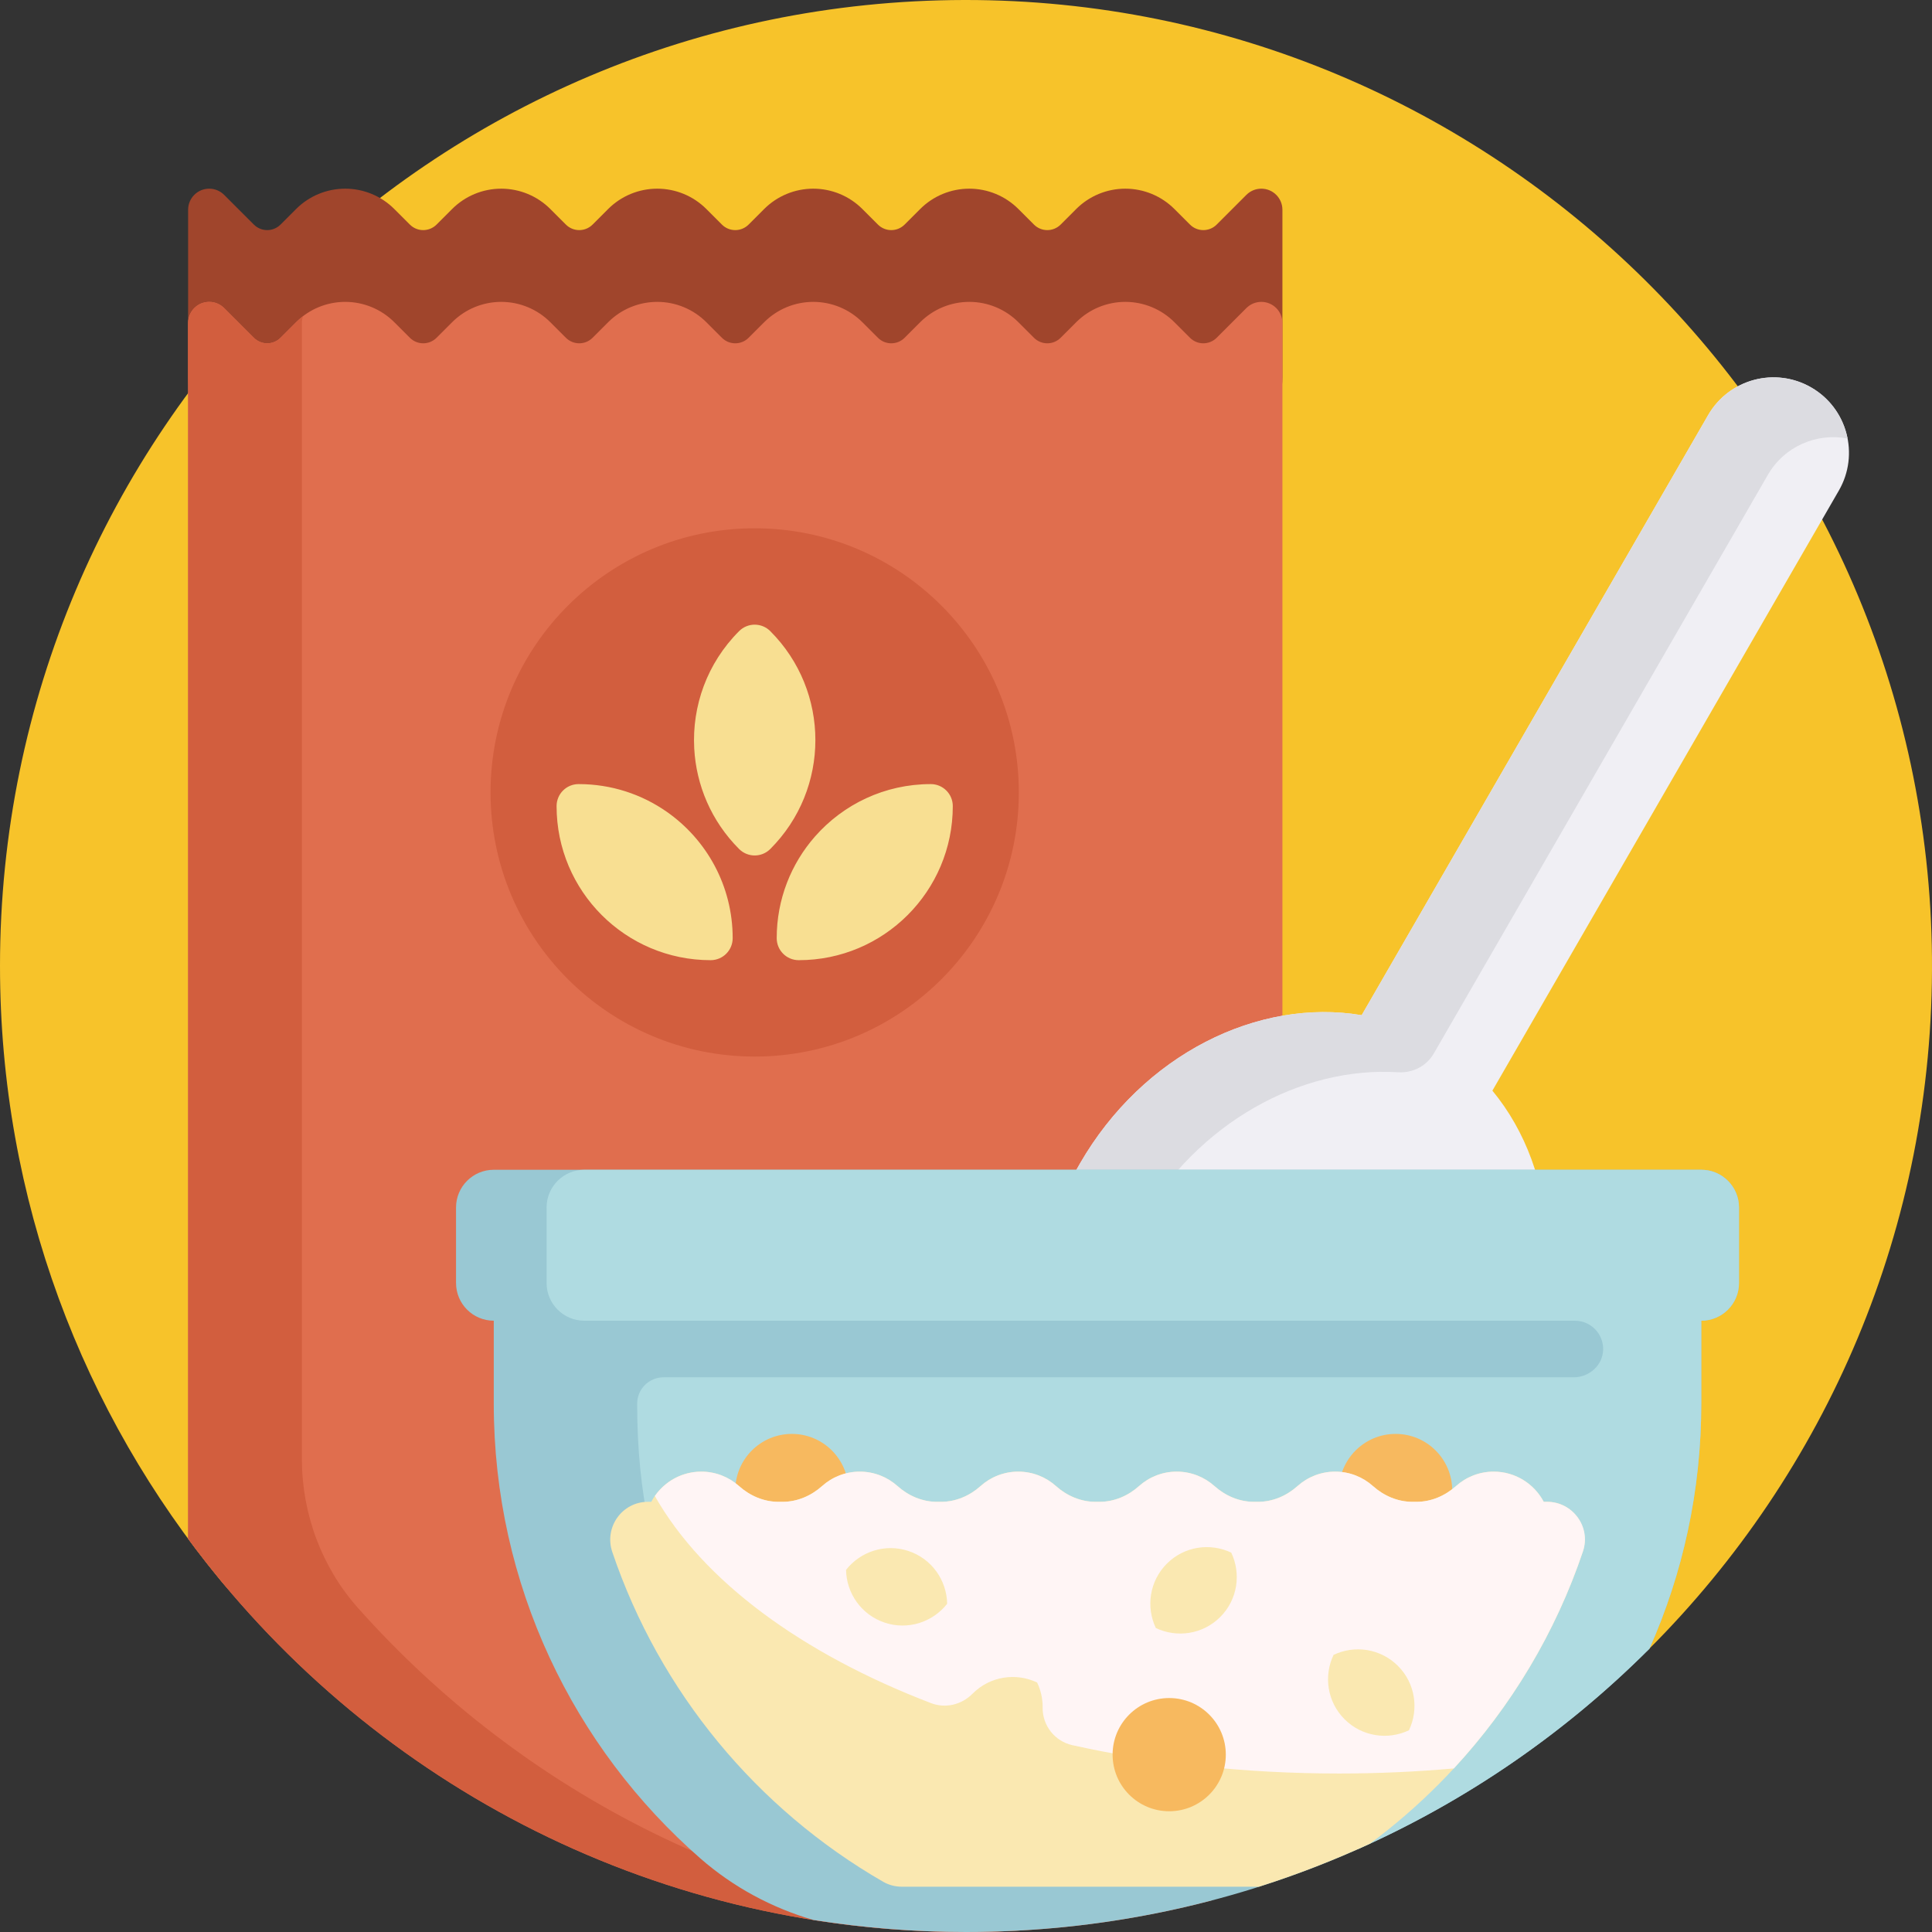<svg height="512pt" viewBox="0 0 512 512" width="512pt" xmlns="http://www.w3.org/2000/svg"><rect x="0" y="0" width="512" height="512" fill="#333333" stroke="none"/><path d="m0 256c0-141.227 114.359-255.742 255.527-256 140.27-.254 255.289 113.539 256.465 253.805.598 71.562-28.176 136.398-74.984 183.203-1.902 1.906-4.477 2.992-7.172 2.992h-326.098c-17.469 0-34.125-7.672-45.25-21.145-36.531-44.254-58.488-100.988-58.488-162.855zm0 0" fill="#f7c32a"/><path d="m322.43 59.52 7.879-7.883c1.047-1.047 2.469-1.637 3.953-1.637 3.086 0 5.59 2.504 5.59 5.59v44.41c0 11.047-8.957 20-20 20h-250c-11.047 0-20-8.953-20-20v-44.41c0-3.086 2.5-5.59 5.59-5.59 1.48 0 2.902.59 3.949 1.637l7.883 7.879c1.953 1.953 5.117 1.953 7.07 0l4.129-4.129c3.449-3.449 8.129-5.387 13.008-5.387 4.879 0 9.559 1.938 13.008 5.387l4.133 4.129c1.949 1.953 5.117 1.953 7.07 0l4.129-4.129c3.449-3.449 8.129-5.387 13.008-5.387s9.559 1.938 13.008 5.387l4.129 4.129c1.953 1.953 5.121 1.953 7.074 0l4.129-4.129c3.449-3.449 8.129-5.387 13.008-5.387 4.879 0 9.559 1.938 13.008 5.387l4.129 4.129c1.953 1.953 5.117 1.953 7.07 0l4.129-4.129c3.453-3.449 8.133-5.387 13.012-5.387 4.879 0 9.559 1.938 13.008 5.387l4.129 4.129c1.953 1.953 5.117 1.953 7.07 0l4.129-4.129c3.449-3.449 8.129-5.387 13.012-5.387 4.879 0 9.559 1.938 13.008 5.387l4.129 4.129c1.953 1.953 5.117 1.953 7.07 0l4.129-4.129c3.449-3.449 8.129-5.387 13.008-5.387s9.559 1.938 13.012 5.387l4.129 4.129c1.953 1.953 5.121 1.953 7.074.004zm0 0" fill="#a0452c"/><path d="m339.852 85.59v374.41c0 17.219-7.262 32.73-18.879 43.672-20.75 5.43-42.52 8.328-64.973 8.328-84.562 0-159.535-41.008-206.148-104.211v-322.199c0-3.086 2.504-5.59 5.59-5.59 1.48 0 2.902.59 3.953 1.637l7.879 7.879c1.953 1.953 5.117 1.953 7.07 0l4.129-4.129c3.449-3.449 8.129-5.387 13.008-5.387 4.879 0 9.562 1.938 13.012 5.387l4.129 4.129c1.953 1.953 5.117 1.953 7.07 0l4.129-4.129c3.449-3.449 8.129-5.387 13.008-5.387s9.559 1.938 13.012 5.387l4.129 4.129c1.953 1.953 5.117 1.953 7.07 0l4.129-4.129c3.449-3.449 8.129-5.387 13.008-5.387 4.879 0 9.559 1.938 13.008 5.387l4.129 4.129c1.953 1.953 5.121 1.953 7.074 0l4.129-4.129c3.449-3.449 8.129-5.387 13.008-5.387 4.879 0 9.559 1.938 13.008 5.387l4.129 4.129c1.953 1.953 5.117 1.953 7.07 0l4.129-4.129c3.453-3.449 8.133-5.387 13.012-5.387s9.559 1.938 13.008 5.387l4.129 4.129c1.953 1.953 5.117 1.953 7.07 0l4.129-4.129c3.453-3.449 8.133-5.387 13.012-5.387s9.559 1.938 13.008 5.387l4.129 4.129c1.953 1.953 5.117 1.953 7.07 0l7.879-7.879c1.051-1.047 2.473-1.637 3.953-1.637 3.09 0 5.594 2.504 5.594 5.59zm0 0" fill="#e06e4e"/><path d="m271.027 511.559c-4.973.289-9.98.441-15.027.441-84.562 0-159.535-41.008-206.148-104.211v-322c0-2.406 1.43-4.664 3.699-5.461 2.105-.742 4.352-.184 5.844 1.309l7.879 7.883c1.953 1.953 5.117 1.953 7.07 0l4.129-4.129c.57-.57 1.188-1.086 1.82-1.57-.188.559-.293 1.148-.293 1.77v300.996c0 14.555 5.211 28.688 14.887 39.559 43.762 49.156 106.176 81.336 176.141 85.414zm-71.027-231.559c38.66 0 70-31.34 70-70s-31.34-70-70-70-70 31.34-70 70 31.34 70 70 70zm0 0" fill="#d25e3e"/><path d="m204.125 225c-2.277 2.277-5.973 2.277-8.25 0-7.41-7.414-11.379-16.965-11.898-26.668-.602-11.172 3.363-22.547 11.898-31.082 2.277-2.277 5.973-2.277 8.25 0 15.945 15.949 15.945 41.801 0 57.75zm-27.457-9.891c-6.613-4.613-14.66-7.316-23.336-7.316-3.223 0-5.832 2.609-5.832 5.832 0 22.551 18.281 40.832 40.832 40.832 3.223 0 5.836-2.613 5.836-5.832 0-13.875-6.922-26.137-17.5-33.516zm70-7.316c-12.223 0-23.188 5.367-30.672 13.875-6.324 7.191-10.16 16.625-10.16 26.957 0 3.223 2.609 5.832 5.832 5.832 22.551 0 40.832-18.281 40.832-40.832 0-3.223-2.613-5.832-5.832-5.832zm0 0" fill="#f8df92"/><path d="m487.316 130.004-91.816 159.031c17.746 21.484 19.973 55.41 3.289 84.305-20.711 35.871-62.703 50.402-93.793 32.453s-39.5-61.582-18.793-97.453c16.684-28.895 47.176-43.93 74.656-39.305l91.816-159.031c5.523-9.566 17.754-12.844 27.32-7.32 9.566 5.523 12.844 17.754 7.32 27.32zm0 0" fill="#f0eff4"/><path d="m301.828 403.809c-28.465-19.016-35.609-60.852-15.621-95.469 16.684-28.895 47.172-43.93 74.652-39.305l91.816-159.031c5.523-9.566 17.754-12.844 27.32-7.32 5.227 3.016 8.559 8.039 9.621 13.531-8.141-1.574-16.73 2.039-21.109 9.621l-88.539 153.355c-1.93 3.34-5.598 5.207-9.445 4.969-25.766-1.605-53.043 13.262-68.484 40.012-15.52 26.879-14.688 58.113-.211 79.637zm0 0" fill="#dcdce1"/><path d="m460.852 320v20c0 5.523-4.477 10-10 10v22c0 23.117-4.914 45.082-13.738 64.926-46.336 46.379-110.375 75.074-181.113 75.074-13.762 0-27.266-1.098-40.441-3.191-10.984-3.18-21.25-8.691-29.984-16.332-33.539-29.324-54.723-72.426-54.723-120.477v-22c-5.523 0-10-4.477-10-10v-20c0-5.523 4.477-10 10-10h320c5.523 0 10 4.477 10 10zm0 0" fill="#99c8d3"/><path d="m460.852 320v20c0 5.523-4.477 10-10 10v22c0 23.117-4.914 45.082-13.738 64.926-22.094 22.113-48.219 40.195-77.168 53.074h-128.645c-4.121-3.578-7.949-7.07-11.301-10-33.535-29.324-51.148-59.949-51.148-108 0-3.867 3.133-7 7-7h241.184c4.109 0 7.688-3.164 7.812-7.27.125-4.246-3.277-7.73-7.496-7.73h-262.5c-5.523 0-10-4.477-10-10v-20c0-5.523 4.477-10 10-10h296c5.523 0 10 4.477 10 10zm0 0" fill="#afdbe1"/><path d="m224.852 395c0 8.285-6.715 15-15 15-8.285 0-15-6.715-15-15s6.715-15 15-15c8.285 0 15 6.715 15 15zm145-15c-8.285 0-15 6.715-15 15s6.715 15 15 15c8.285 0 15-6.715 15-15s-6.715-15-15-15zm0 0" fill="#f7b95f"/><path d="m419.441 411.285c-10.551 31.199-30.461 58.086-56.402 77.312-9.5 4.379-19.312 8.195-29.402 11.402h-94.633c-1.73 0-3.441-.438-4.941-1.301-33.449-19.27-59.25-50.289-71.805-87.414-2.203-6.52 2.574-13.285 9.449-13.285h.883c2.516-4.754 7.504-8 13.262-8 3.836 0 7.332 1.441 9.984 3.812 2.91 2.605 6.59 4.188 10.496 4.188h1.035c3.906 0 7.586-1.582 10.496-4.188 2.652-2.371 6.148-3.812 9.984-3.812 3.836 0 7.336 1.441 9.984 3.812 2.914 2.605 6.594 4.188 10.5 4.188h1.031c3.91 0 7.59-1.582 10.5-4.188 2.652-2.371 6.148-3.812 9.984-3.812 3.836 0 7.336 1.441 9.984 3.812 2.914 2.605 6.594 4.188 10.5 4.188h1.031c3.906 0 7.59-1.582 10.5-4.188 2.652-2.371 6.148-3.812 9.984-3.812 3.836 0 7.332 1.441 9.984 3.812 2.91 2.605 6.59 4.188 10.5 4.188h1.031c3.906 0 7.586-1.582 10.5-4.188 2.648-2.371 6.148-3.812 9.984-3.812 3.836 0 7.332 1.441 9.984 3.812 2.91 2.605 6.59 4.188 10.496 4.188h1.035c3.906 0 7.586-1.582 10.496-4.188 2.652-2.371 6.148-3.812 9.984-3.812 5.758 0 10.746 3.246 13.262 8h.883c6.883 0 11.656 6.766 9.453 13.285zm0 0" fill="#fae8b1"/><path d="m409.992 398h-.879c-2.516-4.754-7.508-8-13.262-8-3.836 0-7.336 1.441-9.984 3.812-2.914 2.605-6.594 4.188-10.5 4.188h-1.031c-3.91 0-7.59-1.582-10.5-4.188-2.652-2.371-6.148-3.812-9.984-3.812-3.836 0-7.336 1.441-9.984 3.812-2.91 2.605-6.594 4.188-10.5 4.188h-1.031c-3.906 0-7.586-1.582-10.5-4.188-2.652-2.371-6.148-3.812-9.984-3.812-3.836 0-7.332 1.441-9.984 3.812-2.91 2.605-6.59 4.188-10.496 4.188h-1.035c-3.906 0-7.586-1.582-10.5-4.188-2.648-2.371-6.148-3.812-9.984-3.812-3.836 0-7.332 1.441-9.98 3.812-2.914 2.605-6.594 4.188-10.5 4.188h-1.035c-3.906 0-7.586-1.582-10.496-4.188-2.652-2.371-6.148-3.812-9.984-3.812-3.836 0-7.336 1.441-9.984 3.812-2.914 2.605-6.594 4.188-10.5 4.188h-1.031c-3.91 0-7.59-1.582-10.5-4.188-2.652-2.371-6.148-3.812-9.984-3.812-5.109 0-9.609 2.559-12.32 6.461 12.77 22.5 38.875 41.734 73.195 54.887 3.84 1.473 8.109.422 11.008-2.5l.047-.047c4.613-4.617 11.484-5.578 17.059-2.918 1 2.094 1.488 4.375 1.461 6.648-.055 4.773 3.234 8.934 7.898 9.965 21.84 4.84 45.68 7.504 70.652 7.504 10.355 0 20.516-.465 30.426-1.344 15.16-16.379 26.945-35.934 34.227-57.559 2.168-6.441-2.719-13.098-9.516-13.098zm-175.562 32.004c-6.191-2.074-10.113-7.797-10.215-13.973 3.805-4.863 10.387-7.062 16.574-4.988 6.191 2.074 10.113 7.797 10.215 13.973-3.805 4.863-10.383 7.066-16.574 4.988zm88.945-1.48c-4.617 4.617-11.488 5.578-17.062 2.922-2.656-5.574-1.695-12.445 2.922-17.062 4.613-4.617 11.484-5.578 17.059-2.918 2.66 5.574 1.699 12.445-2.918 17.059zm50.012 30.016c-5.574 2.656-12.445 1.695-17.059-2.922-4.617-4.613-5.578-11.484-2.918-17.059 5.57-2.66 12.441-1.699 17.059 2.918 4.617 4.617 5.578 11.488 2.918 17.062zm0 0" fill="#fff5f5"/><path d="m324.852 465c0 8.285-6.715 15-15 15-8.285 0-15-6.715-15-15s6.715-15 15-15c8.285 0 15 6.715 15 15zm0 0" fill="#f7b95f"/></svg>